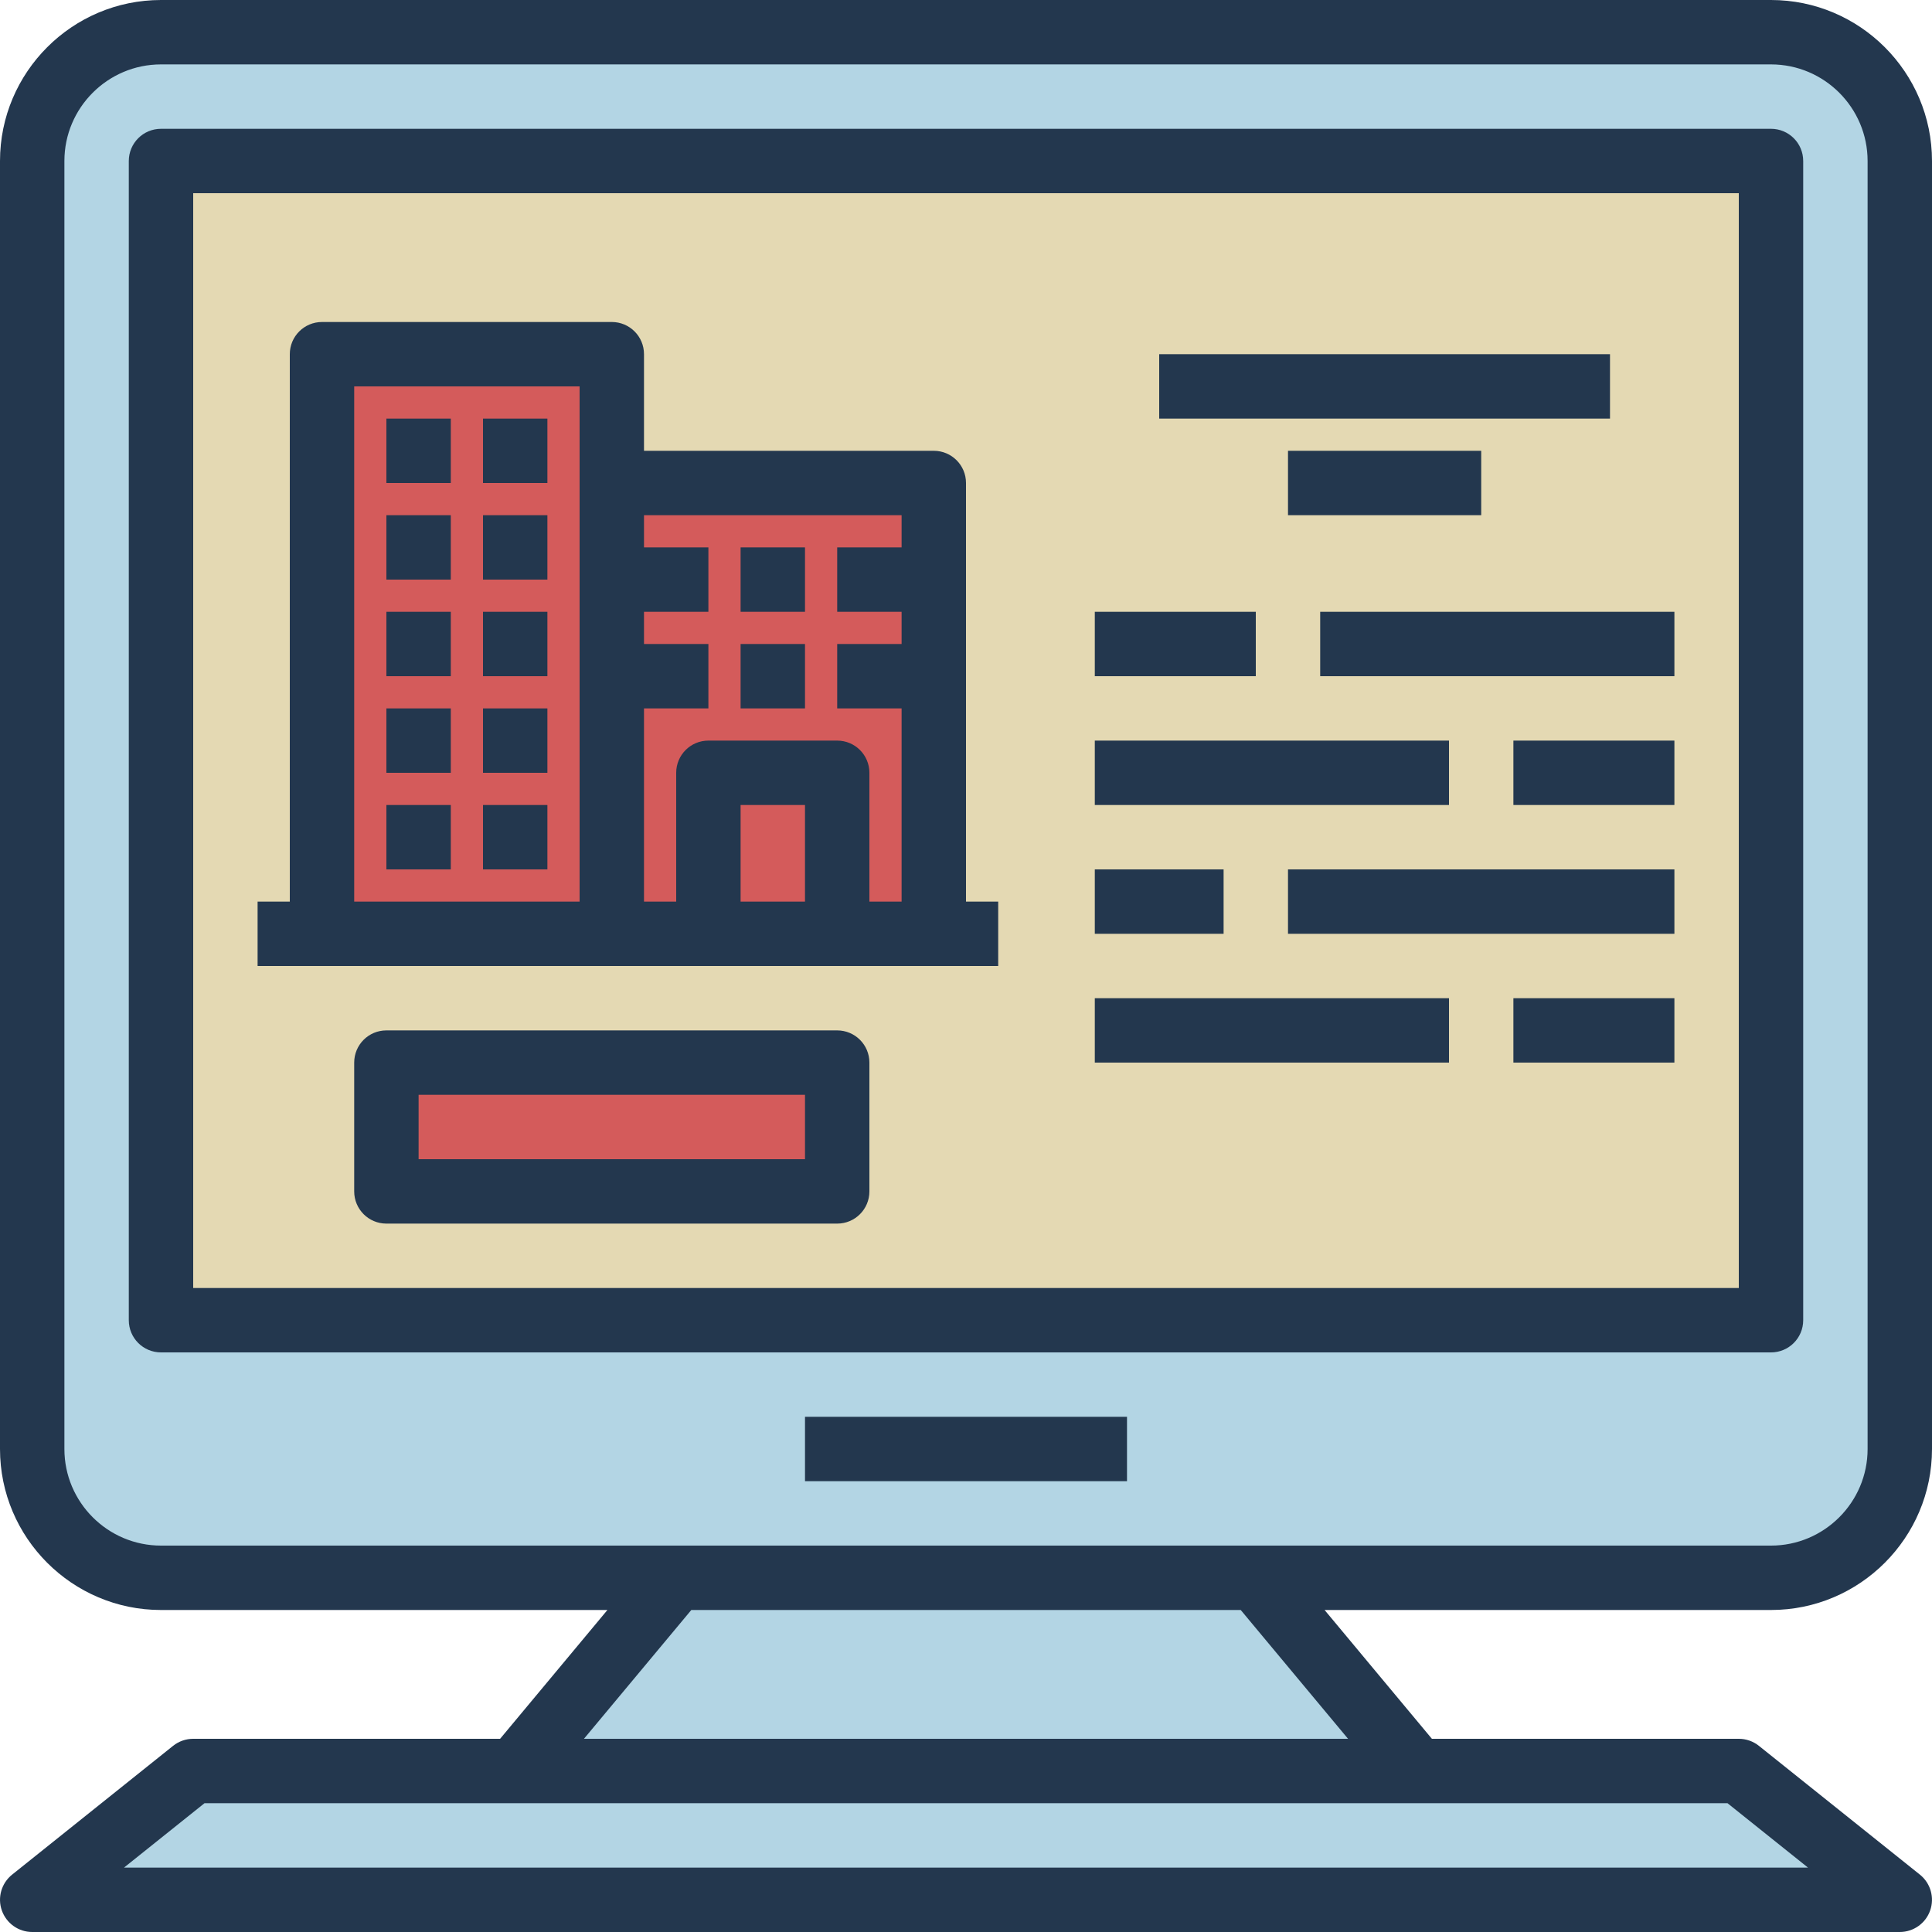 <?xml version="1.0" encoding="iso-8859-1"?>
<!-- Generator: Adobe Illustrator 19.0.0, SVG Export Plug-In . SVG Version: 6.00 Build 0)  -->
<svg version="1.1" id="Capa_1" xmlns="http://www.w3.org/2000/svg" xmlns:xlink="http://www.w3.org/1999/xlink" x="0px" y="0px"
	 viewBox="0 0 480 480" style="enable-background:new 0 0 480 480;" xml:space="preserve">
<g>
	<path style="fill:#B3D5E4;" d="M440,8H40C22.328,8,8,22.328,8,40v320c0,17.672,14.328,32,32,32h128h144h128
		c17.672,0,32-14.328,32-32V40C472,22.328,457.672,8,440,8z M200,360h80H200z M440,328H40V40h400V328z"/>
	<polygon style="fill:#B3D5E4;" points="48,440 8,472 472,472 432,440 352,440 128,440 	"/>
	<polygon style="fill:#B3D5E4;" points="128,440 352,440 312,392 168,392 	"/>
</g>
<path style="fill:#E4D9B3;" d="M40,328h400V40H40V328z M208,296H96v-32h112V296z M376,256h40H376z M320,224h96H320z M376,192h40H376
	z M328,160h88H328z M320,120h48H320z M400,96H288H400z M312,160h-40H312z M360,192h-88H360z M304,224h-32H304z M360,256h-88H360z
	 M80,232V88h72v32h80v112h16h-16h-24h-32h-24H80H64H80z"/>
<g>
	<path style="fill:#D45B5B;" d="M152,120V88H80v144h72V120z M96,208h16H96z M96,184h16H96z M96,160h16H96z M96,136h16H96z M96,112
		h16H96z M120,208h16H120z M120,184h16H120z M120,160h16H120z M120,136h16H120z M120,112h16H120z"/>
	<path style="fill:#D45B5B;" d="M176,232v-40h32v40h24V120h-80v112H176z M224,144h-16H224z M224,168h-16H224z M200,144h-16H200z
		 M200,168h-16H200z M176,144h-16H176z M176,168h-16H176z"/>
	<rect x="176" y="192" style="fill:#D45B5B;" width="32" height="40"/>
	<rect x="96" y="264" style="fill:#D45B5B;" width="112" height="32"/>
</g>
<g>
	<path style="fill:#23374E;" d="M440,0H40C17.944,0,0,17.944,0,40v320c0,22.056,17.944,40,40,40h110.912l-26.664,32H48
		c-1.824,0-3.576,0.616-5,1.752l-40,32c-2.648,2.128-3.672,5.696-2.544,8.896S4.6,480,8,480h464c3.4,0,6.424-2.152,7.544-5.352
		s0.104-6.776-2.544-8.896l-40-32c-1.424-1.136-3.176-1.752-5-1.752h-76.248l-26.664-32H440c22.056,0,40-17.944,40-40V40
		C480,17.944,462.056,0,440,0z M449.192,464H30.808l20-16H128h224h77.192L449.192,464z M334.92,432H145.08l26.672-32h136.504
		L334.92,432z M464,360c0,13.232-10.768,24-24,24H312H168H40c-13.232,0-24-10.768-24-24V40c0-13.232,10.768-24,24-24h400
		c13.232,0,24,10.768,24,24V360z"/>
	<path style="fill:#23374E;" d="M440,32H40c-4.424,0-8,3.576-8,8v288c0,4.424,3.576,8,8,8h400c4.424,0,8-3.576,8-8V40
		C448,35.576,444.424,32,440,32z M432,320H48V48h384V320z"/>
	<rect x="200" y="352" style="fill:#23374E;" width="80" height="16"/>
	<path style="fill:#23374E;" d="M152,240h24h32h24h16v-16h-8V120c0-4.424-3.576-8-8-8h-72V88c0-4.424-3.576-8-8-8H80
		c-4.424,0-8,3.576-8,8v136h-8v16h16H152z M184,224v-24h16v24H184z M224,128v8h-16v16h16v8h-16v16h16v48h-8v-32c0-4.424-3.576-8-8-8
		h-32c-4.424,0-8,3.576-8,8v32h-8v-48h16v-16h-16v-8h16v-16h-16v-8H224z M88,96h56v24v104H88V96z"/>
	<rect x="96" y="104" style="fill:#23374E;" width="16" height="16"/>
	<rect x="120" y="104" style="fill:#23374E;" width="16" height="16"/>
	<rect x="184" y="136" style="fill:#23374E;" width="16" height="16"/>
	<rect x="184" y="160" style="fill:#23374E;" width="16" height="16"/>
	<rect x="96" y="128" style="fill:#23374E;" width="16" height="16"/>
	<rect x="120" y="128" style="fill:#23374E;" width="16" height="16"/>
	<rect x="96" y="152" style="fill:#23374E;" width="16" height="16"/>
	<rect x="120" y="152" style="fill:#23374E;" width="16" height="16"/>
	<rect x="96" y="176" style="fill:#23374E;" width="16" height="16"/>
	<rect x="120" y="176" style="fill:#23374E;" width="16" height="16"/>
	<rect x="96" y="200" style="fill:#23374E;" width="16" height="16"/>
	<rect x="120" y="200" style="fill:#23374E;" width="16" height="16"/>
	<rect x="288" y="88" style="fill:#23374E;" width="112" height="16"/>
	<rect x="320" y="112" style="fill:#23374E;" width="48" height="16"/>
	<path style="fill:#23374E;" d="M208,256H96c-4.424,0-8,3.576-8,8v32c0,4.424,3.576,8,8,8h112c4.424,0,8-3.576,8-8v-32
		C216,259.576,212.424,256,208,256z M200,288h-96v-16h96V288z"/>
	<rect x="328" y="152" style="fill:#23374E;" width="88" height="16"/>
	<rect x="272" y="152" style="fill:#23374E;" width="40" height="16"/>
	<rect x="376" y="184" style="fill:#23374E;" width="40" height="16"/>
	<rect x="272" y="184" style="fill:#23374E;" width="88" height="16"/>
	<rect x="320" y="216" style="fill:#23374E;" width="96" height="16"/>
	<rect x="272" y="216" style="fill:#23374E;" width="32" height="16"/>
	<rect x="376" y="248" style="fill:#23374E;" width="40" height="16"/>
	<rect x="272" y="248" style="fill:#23374E;" width="88" height="16"/>
</g>
<g>
</g>
<g>
</g>
<g>
</g>
<g>
</g>
<g>
</g>
<g>
</g>
<g>
</g>
<g>
</g>
<g>
</g>
<g>
</g>
<g>
</g>
<g>
</g>
<g>
</g>
<g>
</g>
<g>
</g>
</svg>
